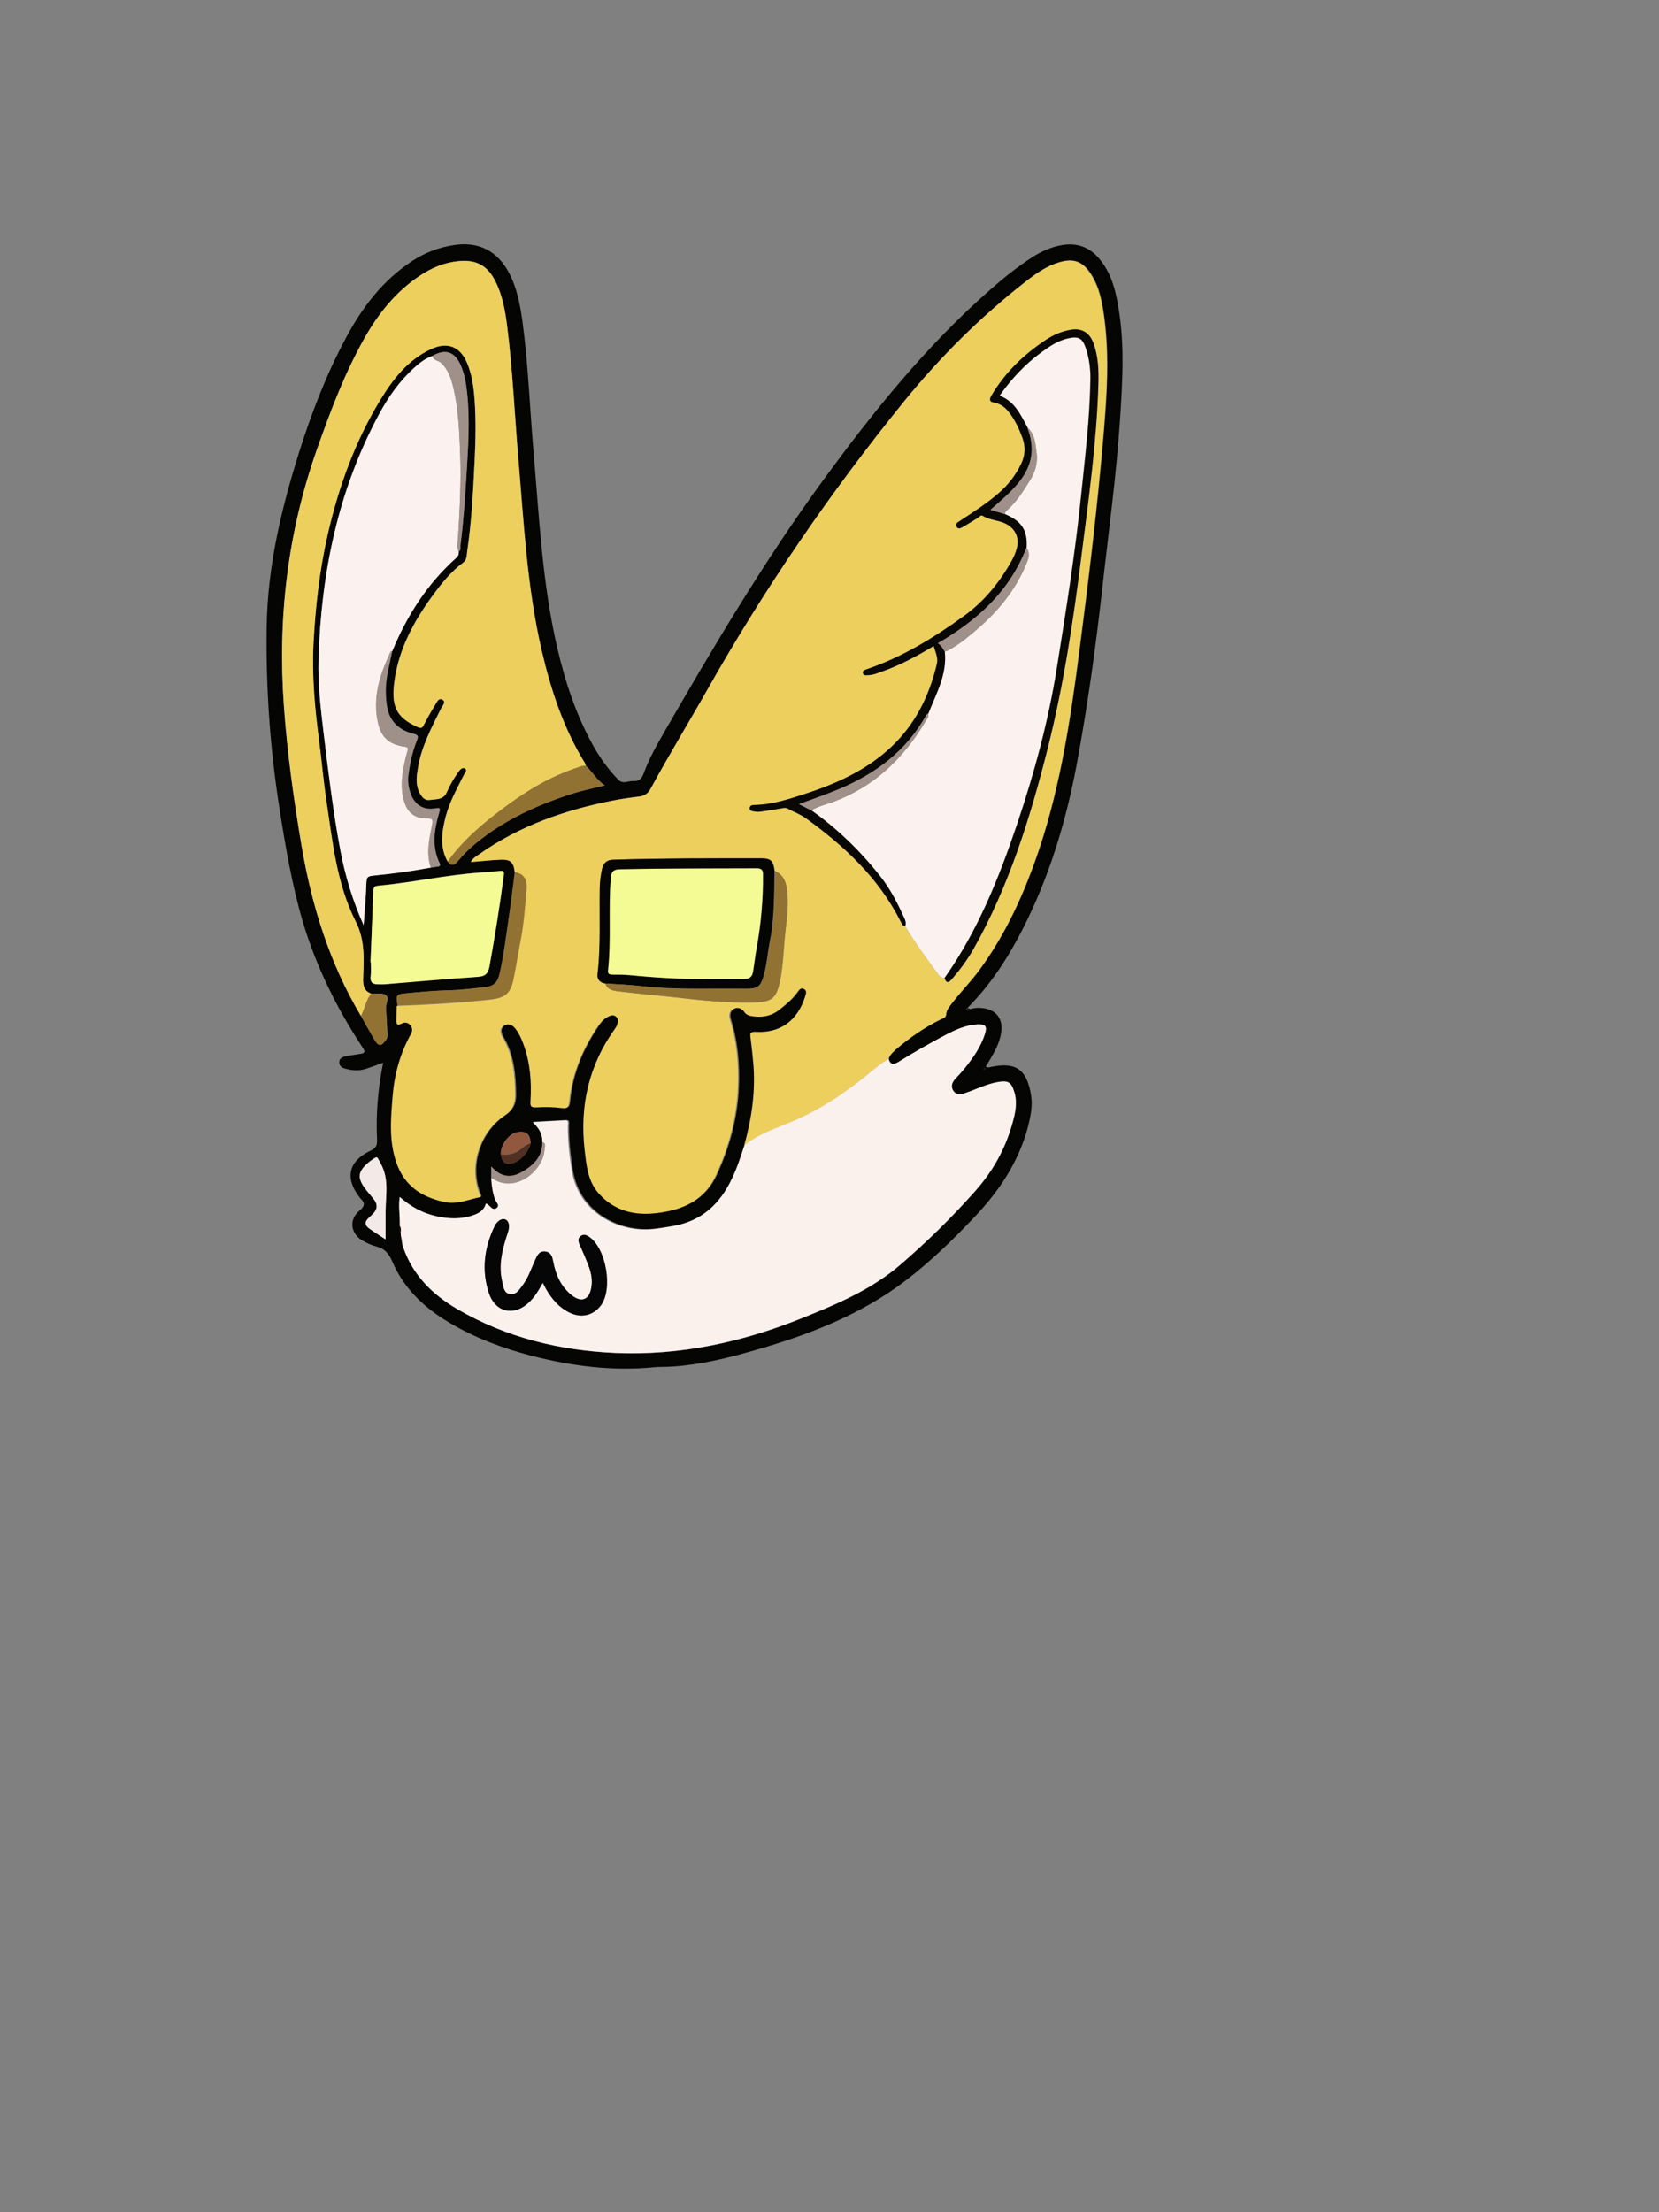 <?xml version="1.0" encoding="utf-8"?>
<!-- Generator: Adobe Illustrator 25.0.0, SVG Export Plug-In . SVG Version: 6.00 Build 0)  -->
<svg version="1.1" id="图层_1" xmlns="http://www.w3.org/2000/svg" xmlns:xlink="http://www.w3.org/1999/xlink" x="0px" y="0px"
	 viewBox="0 0 1200 1600" style="enable-background:new 0 0 1200 1600;" xml:space="preserve">
<rect x="0" y="0" width="1200" height="1600" fill="#808080" stroke="none"/>
<style type="text/css">
	.st0{fill:#060604;}
	.st1{fill:#EDCF5D;}
	.st2{fill:#FBF1EE;}
	.st3{fill:#ECCF5D;}
	.st4{fill:#F4FB95;}
	.st5{fill:#A0918B;}
	.st6{fill:#FBFBFB;}
	.st7{fill:#927233;}
	.st8{fill:#935A40;}
	.st9{fill:#623C2A;}
	.st10{fill:#FEFEFE;}
	.st11{fill:#040302;}
	.st12{fill:#090805;}
	.st13{fill:#9C5B46;}
	.st14{fill:#070705;}
	.st15{fill:#ECCE5D;}
	.st16{fill:#F2F2F2;}
	.st17{fill:#93583F;}
	.st18{fill:#A1918B;}
	.st19{fill:#513123;}
	.st20{fill:#FAFAFA;}
	.st21{fill:#030202;}
	.st22{fill:#060605;}
	.st23{fill:#A0908A;}
	.st24{fill:#937234;}
	.st25{fill:#E6C95B;}
	.st26{fill:#864E37;}
	.st27{fill:#513124;}
	.st28{fill:#B0603E;}
	.st29{fill:#FAF0ED;}
	.st30{fill:#F9F9F9;}
	.st31{fill:#917133;}
	.st32{fill:#9E8F89;}
	.st33{fill:#E7CA5B;}
	.st34{fill:#92583F;}
	.st35{fill:#050503;}
	.st36{fill:#FCFBFB;}
	.st37{fill:#080704;}
	.st38{fill:#070605;}
	.st39{fill:#FAF1ED;}
	.st40{fill:#F4FA95;}
	.st41{fill:#F8F8F7;}
	.st42{fill:#90573E;}
	.st43{fill:#030302;}
	.st44{fill:#080805;}
	.st45{fill:#FBF1ED;}
	.st46{fill:#FBFBFA;}
	.st47{fill:#927234;}
	.st48{fill:#F69376;}
	.st49{fill:#7B2D2D;}
	.st50{fill:#FCFCFC;}
	.st51{fill:#EF5A2D;}
	.st52{fill:#F0CC2D;}
	.st53{fill:#9F8F8A;}
	.st54{fill:#FAFAF9;}
	.st55{fill:#F2A78E;}
	.st56{fill:#040403;}
	.st57{fill:#070604;}
	.st58{fill:#A0908B;}
	.st59{fill:#F7F7F7;}
	.st60{fill:#E8CB5B;}
	.st61{fill:#8F563E;}
	.st62{fill:#513224;}
	.st63{fill:#080705;}
	.st64{fill:#FCFCFB;}
	.st65{fill:#F9F8F8;}
	.st66{fill:#FAF0EC;}
	.st67{fill:#9F908A;}
	.st68{fill:#91573E;}
	.st69{fill:#070704;}
	.st70{fill:#F5FC96;}
	.st71{fill:#9C9C53;}
	.st72{fill:#9A9A52;}
	.st73{fill:#F2F994;}
	.st74{fill:#A17628;}
	.st75{fill:#90573F;}
	.st76{fill:#090806;}
	.st77{fill:#523123;}
	.st78{fill:#7C4031;}
	.st79{fill:#ED866D;}
	.st80{fill:#F3E9E6;}
	.st81{fill:#4F3023;}
	.st82{fill:#060606;}
	.st83{fill:#89533B;}
	.st84{fill:#050403;}
	.st85{fill:#090909;}
	.st86{fill:#EDCF5E;}
	.st87{fill:#050504;}
	.st88{fill:#060504;}
	.st89{fill:#955A41;}
	.st90{fill:#080703;}
	.st91{fill:#090807;}
	.st92{fill:#070603;}
	.st93{fill:#0A0905;}
	.st94{fill:#937335;}
	.st95{fill:#955A40;}
	.st96{fill:#955940;}
	.st97{fill:#EDD05E;}
	.st98{fill:#8F7032;}
	.st99{fill:#945940;}
	.st100{fill:#EED05E;}
	.st101{fill:#503123;}
	.st102{fill:#EEEEEE;}
	.st103{fill:#0D0C0A;}
	.st104{fill:#E3C659;}
	.st105{fill:#967535;}
	.st106{fill:#9D7D38;}
	.st107{fill:#745A29;}
	.st108{fill:#847334;}
	.st109{fill:#907134;}
	.st110{fill:#E5C85B;}
	.st111{fill:#503124;}
	.st112{fill:#927133;}
	.st113{fill:#E0DDD4;}
	.st114{fill:#987836;}
	.st115{fill:#977636;}
	.st116{fill:#CCC4A4;}
	.st117{fill:#523224;}
	.st118{fill:#0B0908;}
	.st119{fill:#8F7135;}
	.st120{fill:#050404;}
	.st121{fill:#EDD05D;}
	.st122{fill:#F3FA94;}
	.st123{fill:#9A9A51;}
	.st124{fill:#999951;}
	.st125{fill:#937334;}
	.st126{fill:#FAF0EE;}
	.st127{fill:#F3FA95;}
	.st128{fill:#989851;}
	.st129{fill:#A2792A;}
	.st130{fill:#F1F893;}
	.st131{fill:#A17729;}
	.st132{fill:#050502;}
	.st133{fill:#947335;}
	.st134{fill:#917233;}
	.st135{fill:#9B9B52;}
	.st136{fill:#F9EFEC;}
	.st137{fill:#9A782F;}
	.st138{fill:#979752;}
	.st139{fill:#F2F893;}
	.st140{fill:#8C8E4F;}
	.st141{fill:#B5B96E;}
	.st142{fill:#0F0F09;}
	.st143{fill:#9C9C52;}
	.st144{fill:#F5FB95;}
	.st145{fill:#F3F994;}
	.st146{fill:#A17728;}
	.st147{fill:#917134;}
	.st148{fill:#090706;}
	.st149{fill:#8E6F32;}
	.st150{fill:#93593F;}
	.st151{fill:#907033;}
	.st152{fill:#060505;}
	.st153{fill:#C8C3AF;}
	.st154{fill:#533324;}
	.st155{fill:#533426;}
	.st156{fill:#0E0C0A;}
	.st157{fill:#907133;}
	.st158{fill:#583627;}
	.st159{fill:#0A0907;}
	.st160{fill:#573526;}
	.st161{fill:#0C0B09;}
	.st162{fill:#503023;}
	.st163{fill:#543325;}
	.st164{fill:#B7B3A1;}
</style>
<g>
	<path class="st35" d="M473,988.9c-29.9,2.9-59.1-0.8-88-8.2c-20.9-5.4-40.9-12.8-59.5-23.8c-18.2-10.7-33.3-24.7-41.7-44.4
		c-2.6-6-5.6-9.5-11.7-11c-3.5-0.9-6.9-2.5-10-4.3c-8.6-5.1-9.8-15.2-2.1-21.6c3.9-3.2,4.3-5.5,0.7-8.8c-0.2-0.2-0.4-0.5-0.6-0.8
		c-10.8-14-8.2-26.2,8-33.8c4.4-2.1,4.8-4.3,4.6-8.6c-0.8-17.5,0.6-34.9,3.9-52.2c0.2-0.8,0.3-1.6,0.5-2.8
		c-4.3,1.6-8.3,3.1-12.3,4.4c-4.9,1.6-9.8,1.3-14.8,0c-2.4-0.6-4.5-1.7-4.6-4.5c-0.1-3.2,2.5-4.1,5-4.6c3.4-0.7,6.9-1.1,10.3-1.7
		c3.1-0.5,3.7-1.4,1.7-4.4c-18.8-28.5-33.8-58.8-43.5-91.6c-7.8-26.6-12.4-53.8-16.7-81.1c-6.9-43.9-10-88-9.3-132.4
		c0.7-43.1,10.5-84.4,23.3-125.1c9-28.6,19.7-56.5,33.9-83c11.8-22.2,26.7-41.8,48-55.8c9.3-6.1,19.5-10,30.5-11.6
		c17.4-2.6,31,4.1,39.4,19.8c5.9,11,8.2,23.2,9.9,35.4c4.2,31.2,5.3,62.7,8,94.1c4.1,47.4,6.3,95.1,17.1,141.7
		c5.7,24.7,13.6,48.7,26,71c5,9,11,17.3,18.2,24.7c3.4,3.5,7.2,0.8,10.8,1c4.5,0.3,6.3-1.9,7.7-5.8c3.7-10.2,9-19.6,14.4-29
		c36.2-62.7,73-125,115.9-183.6c36.1-49.3,74.3-96.7,120.4-137.1c9.5-8.4,19.4-16.3,30-23.2c6.6-4.3,13.7-7.5,21.5-8.9
		c10.9-1.9,20,1.2,27.2,9.8c9.7,11.5,12.5,25.6,14.6,39.8c3.7,25.2,2.1,50.6,0.5,75.8c-2.7,41.7-8.5,83.1-13.1,124.7
		c-4.7,41.9-10.5,83.5-18.2,125c-7.8,41.8-20,82.1-39.4,120c-10.6,20.7-23.2,40-39.7,56.6c-0.7,0.3-1.1,0.9-0.5,1.4
		c0.9,0.8,1.8,0.4,2.4-0.5c2.9-1,5.9-1.2,8.9-0.8c9.9,1,15.1,7.8,13.6,17.6c-1.1,7.4-4.6,13.8-8.4,20.1c-0.9,1.5-1.8,3.1-2.8,4.6
		c1.7,1.2,3.1,0.3,4.5,0.1c16-3.1,25.3,0.6,28.4,21.3c1.1,7.7-0.6,15.2-2.5,22.7c-6.6,24.6-20.2,45.1-37.3,63.4
		c-16.1,17.1-32.9,33.5-51.6,47.7c-32.6,24.7-70.1,39-109,50.1c-19,5.5-38.3,10.2-58.1,11.6c-4.1,0.3-8.3,0.3-12.5,0.4
		C474.3,987.9,473.7,988,473,988.9z M383.8,826.8c-0.2-6.6-3.1-9-9.4-8c-6.3,1-12.3,9-12.1,16c0.6,4.1,2,7.6,7.2,6.8
		C375.5,840.7,382.5,833.4,383.8,826.8z M312.9,257.3c-5,1.7-9.1,4.8-12.9,8.2c-10.8,9.7-19,21.3-25.8,33.9
		c-29.8,55.3-41.9,115.1-43.8,177.3c-0.5,17.6,1.5,35.1,3.6,52.6c3.4,28.6,6.9,57.2,12.2,85.6c3.4,18.4,8.8,36.1,16.8,54.1
		c0.7-9.9,1.5-19,1.9-28c0.3-7.2,0-7.4,7.4-8.1c13.2-1.3,26.4-3.1,39.5-5.6c1.6-0.2,3.3-0.5,4.9-0.6c1.6-0.2,2.1-0.9,1.4-2.3
		c-6-12.3-3.9-24.6-0.3-36.9c0.8-2.6,0.7-3.5-2.6-2.9c-8.7,1.6-15.3-2.5-18.2-10.9c-1.5-4.3-2.1-8.7-1.5-13.3
		c1.1-8.6,2.9-17,6.2-25.1c1.2-3,0.6-3.8-2.5-4.6c-9.7-2.4-16.7-8-18.9-18.3c-0.9-4.4-1.2-8.9-1.2-13.4c0.1-9.7,2.9-18.9,4.7-28.3
		c10.6-25.6,25.2-48.5,46-67.1c1.5-1.4,2.2-2.8,2-4.7c1.8-1.1,1.1-3,1.3-4.5c2.1-16.7,3.3-33.4,4.3-50.1c1.2-20.1,2.7-40.2,0.5-60.3
		c-0.7-6.9-2-13.8-4.8-20.3C328.7,254.3,322.2,252.2,312.9,257.3z M323.9,623.1c2.6,3.9,5,2.4,7.3-0.3c4-4.7,8.3-9,13.1-13
		c20-16.3,42.9-27,67.2-35c8.2-2.7,16.7-4.6,26-6.7c-6.1-4.2-9.1-10-13.7-14.2c-0.3-0.8-0.4-1.6-0.8-2.3c-15.4-25-24.4-52.4-31-80.7
		c-10.7-45.7-13-92.5-17-139.1c-2.7-32-4.1-64.1-8.1-96c-1.4-11.1-3.4-22.1-8.4-32.2c-5.8-11.7-13.9-16-26.7-14.8
		c-10.5,1-19.9,5-28.6,10.9c-16.8,11.3-29.2,26.7-39.1,44.1c-14.6,25.9-25,53.5-34.9,81.5c-21.1,60-28.4,121.6-23.8,184.8
		c2.4,34.1,7.1,67.8,12.8,101.5c7.4,43.5,20.3,85.1,43,123.2c3.2,5.8,6.4,11.6,9.8,17.3c2.9,4.9,4.8,4.7,8.2,0.1
		c1.2-1.7,1.1-3.4,1-5.2c-0.3-5.8-0.5-11.6-1-17.4c-0.3-3.4,2.7-7.9-0.1-9.9c-2.5-1.8-7-0.9-10.6-1.1c-4.8-1.9-6-5.2-5.9-10.5
		c0.4-14,1.7-27.9-5.3-41.6c-13.8-27.2-16.7-57.3-21.2-87c-2.2-14.4-3.4-29-5.3-43.4c-3.1-23.6-5.3-47.1-4.1-71
		c1.4-26.8,4.4-53.2,10.4-79.3c7.9-34.3,19.8-67.1,38.2-97.2c9.1-14.9,19.8-28.5,36.2-36.2c11.9-5.6,21.2-2.2,26.3,10
		c3.5,8.3,4.8,17.2,5.4,26.2c1.1,14.6,0.8,29.2,0.1,43.9c-1.1,22.1-2.1,44.2-5.4,66.1c-0.4,2.9-0.1,6.2-2.9,8.2
		c-8.8,6.5-15.6,15-22,23.7c-13.6,18.6-24.4,38.4-27.7,61.6c-2.7,18.7,1.3,26.7,16.7,33.6c2.5,1.1,3.3,0.6,4.5-1.6
		c2.5-4.9,5.2-9.7,8.1-14.3c1.2-1.9,2.6-5.6,5.4-3.9c2.9,1.8-0.1,4.5-1.1,6.5c-6.7,13.6-13.8,26.9-16.5,42.1c-1,5.9-2,11.8,0.5,17.6
		c1.5,3.5,3.9,7,8,6.3c4.4-0.7,9.8,0.2,12.2-5.6c2.3-5.3,5.2-10.4,8.7-15.1c1.1-1.5,2.9-3.1,4.5-2c1.9,1.2,0,3-0.7,4.4
		c-4.9,10-10.4,19.7-13.3,30.5C319.7,601.7,318.1,612.6,323.9,623.1z M392.3,825.9c0.2,11-6.8,17.3-15.3,22.1
		c-7.5,4.2-14.9,3.5-21.6-4.2c0,3.6,0,6,0,8.5c0.3,5.2,0.9,10.2,2.7,15.1c0.8,2.1,3.9,4.6,1.1,6.5c-2.8,1.9-4.6-1.5-6.6-3
		c-0.2-0.2-0.6-0.2-1.1-0.3c-1.2,4.9-5,7-9.4,8.5c-8.8,2.9-17.6,2.6-26.5,0.6c-9.8-2.2-18.4-6.9-26.4-13.9c-1.1,7.4,0.4,14.1,0,20.9
		c0,1.5-0.6,3.2,0.7,4.5c0.1,1,0.1,2,0.2,3c0.1,1.3-0.4,2.8,0.7,3.9c0.1,0.7,0.2,1.3,0.3,2c0.2,0.7,0.4,1.3,0.6,2
		c7,20.3,21.3,34.4,39.2,44.8c35.4,20.6,74.2,30,114.8,31.7c46.1,1.9,90.4-7.6,133-24.6c25.7-10.3,51.3-20.8,72.6-39.2
		c19.3-16.6,37.5-34.4,54.4-53.6c12.6-14.2,21.6-30.3,26.6-48.5c2.1-7.4,3.8-14.9,1.5-22.6c-2.2-7.4-4.4-8.8-12-7.4
		c-8.1,1.4-15.4,5.1-23.1,7.8c-3.3,1.1-6.7,2-9-1.4c-2.3-3.5-0.8-6.6,1.9-9.4c2.1-2.1,4.1-4.4,6-6.7c6.2-7.7,11.9-15.6,14.9-25.2
		c1.7-5.5,0.4-7-5.3-6.8c-8.7,0.4-16.4,4.1-23.9,8c-11.3,6-22.4,12.3-33.3,19.1c-3.1,1.9-6,2.6-7.1-2.2c1-3.2,3.4-5.3,5.8-7.4
		c9.9-8.4,20.6-15.8,32.4-21.5c1.4-0.7,3.2-1,3.4-3.2c0.2-3.4,2.4-5.8,4.3-8.3c6.4-8.3,13.8-15.8,20-24.3
		c19.6-26.8,32.9-56.7,43.3-87.9c15.4-46.3,22.5-94.5,28.8-142.7c6.8-52.5,13.2-105.1,17.6-157.8c2.3-27.4,4.1-54.9,0.5-82.3
		c-1.5-11.4-3.4-22.8-10-32.7c-5.9-9-12.4-11.2-22.8-8.1c-9,2.7-16.5,7.9-23.7,13.6c-32.7,25.5-62.1,54.6-88.2,86.8
		c-53.2,65.5-100.8,135-142.3,208.5c-13.4,23.8-27.8,47-40.7,71c-1.8,3.4-4.1,5.9-8.3,6.4c-6.6,0.8-13.2,1.7-19.7,3
		c-34.6,6.8-67.4,18.2-96.5,38.8c-2.1,1.5-4.5,2.7-6,5.6c7.5-0.6,14.4-1.4,21.4-1.7c7.4-0.3,9.5,1.7,10.4,9
		c-1.4,10.7-2.7,21.4-4.3,32.1c-2.1,14.1-3.7,28.4-7,42.3c-1.3,5.4-4.4,8.2-10,8.8c-8.6,0.9-17.1,2.1-25.8,2.3
		c-10.5,0.2-20.9,1.2-31.3,2.2c-7.8,0.7-7.8,1-6.5,8.8c-0.1,3.3-0.1,6.7-0.2,10c-0.1,2.8,0.2,4.7,3.8,2.8c2.2-1.1,4.6-0.7,6.4,1.3
		c1.5,1.9,1.5,4.1,0.4,6.1c-7.9,14-12,29-13.3,45c-1.3,16.1-2.9,32,2.6,47.9c5.8,16.9,18,24.9,34.5,28.7c9.4,2.1,17.6-1.8,26.3-3.5
		c0-0.3,0.1-0.7,0-1c-8.9-20.4-1.1-45.5,17.4-57.9c5.9-3.9,7.8-8.6,7.8-14.9c-0.2-14.6-1.4-28.9-9.2-41.9c-1.7-2.9-2.2-6.4,1.2-8.4
		c3.2-1.8,6.1-0.4,8.3,2.4c2.6,3.3,4.3,7.1,5.7,11.1c4.8,13.4,6,27.3,5.1,41.3c-0.3,4,0.7,4.6,4.4,4.4c6-0.3,12-0.3,18,0.5
		c4.4,0.6,5.2-0.7,5.6-4.7c1.9-20.2,9.6-38.3,21-54.9c1.9-2.8,4.2-5.2,7.3-6.6c1.9-0.9,3.9-1.5,5.6,0.1c2,1.7,1.5,3.9,0.7,6
		c-0.4,0.9-0.9,1.8-1.4,2.6c-18.9,26.4-25.7,55.9-22,88c1.3,11.1,2.3,22.4,10.2,31.3c11.2,12.4,25.3,16.1,41.6,14.2
		c19-2.2,34.7-9.1,43.2-27.6c9.2-20,14.9-41,15.8-63c0.7-16.5-0.6-32.9-5.6-48.9c-0.9-3-1-6.2,2.1-8c3.3-1.9,6.2-0.8,8.3,2.2
		c1.3,1.8,3.1,2.5,5.1,2.8c7.2,1.2,13.9,0.2,19.8-4.5c4.8-3.8,9.6-7.7,13.2-12.9c1.2-1.7,2.6-3.4,4.9-2.2c2.3,1.2,1.5,3.4,0.9,5.3
		c-5.5,17.8-18.4,27-36.7,25.9c-3-0.2-3.2,0.7-2.9,3.3c0.8,6.1,1.5,12.2,2,18.4c1.8,20.5-1.1,40.5-6.5,60.2
		c-2.7,7.8-5,15.8-8.5,23.4c-8.7,18.9-22.4,31.5-43.4,35.1c-4.4,0.7-8.9,1.5-13.3,2c-24.6,3-54.5-11.1-59.5-42.4
		c-1.7-10.7-2.9-21.4-2.8-32.3c0-1.6,0.9-4-2.2-3.9c-7.4,0.4-14.8,0.8-23.2,1.3C390,816,392.6,820.3,392.3,825.9z M268,695.8
		c0.1,0,0.2,0,0.3,0c0,3.3,0.4,6.7-0.1,10c-0.6,4.6,1.5,6,5.5,5.9c1.5,0,3,0.1,4.5,0c22.6-1.8,45.1-4,67.7-5.4
		c5.9-0.4,7.4-2.9,8.3-8c4-21.8,7.5-43.6,10.3-65.6c0.4-3-0.8-3-2.9-2.9c-4.8,0.4-9.6,0.9-14.4,1.2c-24.8,1.8-49,7.2-73.7,9.5
		c-2.6,0.2-3.3,1.3-3.4,3.7C269.4,661.6,268.7,678.7,268,695.8z M278.9,896.4c0-7.4,0-13.9,0-20.4c0.1-11.6,2.7-23.4-3.6-34.6
		c-2.9-5.1-1.9-5.7-6.8-2.2c-1.1,0.8-2.1,1.6-3.1,2.5c-6.3,5.7-6.8,10-1.9,17c2.1,3,4.6,5.7,6.9,8.6c3,3.7,2.7,7.3-0.7,10.6
		c-1.1,1-2.1,2.2-3.2,3.1c-3,2.7-2.5,5.3,0.5,7.4C270.6,891.1,274.4,893.5,278.9,896.4z M711.4,773.3c0.3,0.1,0.6,0.4,0.8,0.3
		c0.2-0.1,0.3-0.5,0.4-0.8c-0.3-0.1-0.6-0.4-0.8-0.3C711.6,772.6,711.5,773,711.4,773.3z"/>
	<path class="st22" d="M702,730c-0.7,0.9-1.5,1.3-2.4,0.5c-0.6-0.6-0.2-1.1,0.5-1.4C700.7,729.4,701.3,729.7,702,730z"/>
	<path class="st22" d="M473,988.9c0.6-1,1.3-1,2,0C474.3,988.9,473.7,988.9,473,988.9z"/>
	<path class="st1" d="M372.3,630.8c-0.9-7.3-3-9.3-10.4-9c-6.9,0.3-13.8,1.1-21.4,1.7c1.6-2.9,3.9-4.2,6-5.6
		c29.1-20.5,61.9-32,96.5-38.8c6.5-1.3,13.1-2.2,19.7-3c4.2-0.5,6.5-3,8.3-6.4c13-24,27.3-47.3,40.7-71
		c41.5-73.5,89.2-143,142.3-208.5c26.1-32.1,55.4-61.2,88.2-86.8c7.2-5.6,14.8-10.9,23.7-13.6c10.3-3.1,16.8-0.9,22.8,8.1
		c6.5,9.9,8.5,21.3,10,32.7c3.5,27.4,1.8,55-0.5,82.3c-4.4,52.8-10.8,105.3-17.6,157.8c-6.2,48.2-13.4,96.3-28.8,142.7
		c-10.4,31.2-23.7,61.1-43.3,87.9c-6.2,8.5-13.6,15.9-20,24.3c-1.9,2.5-4.1,4.9-4.3,8.3c-0.1,2.2-1.9,2.5-3.4,3.2
		c-11.8,5.7-22.4,13.1-32.4,21.5c-2.4,2.1-4.8,4.2-5.8,7.4c-5.8,3.3-10.8,7.7-16,11.9c-17.9,14.6-37.1,26.9-58.7,35.4
		c-10.3,4.1-20.8,8-29.6,15.1c5.5-19.7,8.4-39.7,6.5-60.2c-0.6-6.1-1.2-12.3-2-18.4c-0.3-2.5-0.1-3.4,2.9-3.3
		c18.3,1.1,31.2-8.1,36.7-25.9c0.6-1.9,1.4-4.1-0.9-5.3c-2.3-1.2-3.7,0.5-4.9,2.2c-3.6,5.1-8.3,9-13.2,12.9
		c-5.9,4.7-12.6,5.7-19.8,4.5c-2-0.3-3.8-1-5.1-2.8c-2.1-3-5-4-8.3-2.2c-3.2,1.8-3.1,5-2.1,8c5,15.9,6.3,32.4,5.6,48.9
		c-0.9,22-6.6,43-15.8,63c-8.5,18.5-24.1,25.4-43.2,27.6c-16.3,1.9-30.5-1.8-41.6-14.2c-7.9-8.8-8.9-20.2-10.2-31.3
		c-3.7-32.1,3-61.6,22-88c0.6-0.8,1.1-1.7,1.4-2.6c0.8-2.1,1.3-4.3-0.7-6c-1.8-1.5-3.7-1-5.6-0.1c-3.1,1.5-5.4,3.9-7.3,6.6
		c-11.3,16.6-19,34.7-21,54.9c-0.4,4-1.2,5.3-5.6,4.7c-5.9-0.8-12-0.8-18-0.5c-3.7,0.2-4.7-0.4-4.4-4.4c0.9-14.1-0.2-28-5.1-41.3
		c-1.4-3.9-3.1-7.7-5.7-11.1c-2.2-2.8-5.1-4.2-8.3-2.4c-3.4,2-3,5.5-1.2,8.4c7.8,13,9,27.3,9.2,41.9c0.1,6.3-1.9,11-7.8,14.9
		c-18.5,12.4-26.3,37.5-17.4,57.9c0.1,0.3,0,0.6,0,1c-8.7,1.7-16.9,5.7-26.3,3.5c-16.5-3.7-28.7-11.7-34.5-28.7
		c-5.4-15.9-3.9-31.8-2.6-47.9c1.3-16,5.5-31,13.3-45c1.1-2,1.1-4.2-0.4-6.1c-1.7-2.1-4.2-2.5-6.4-1.3c-3.6,1.9-3.9,0-3.8-2.8
		c0.1-3.3,0.1-6.7,0.2-10c21.7-0.7,43.5-2,65.1-4.2c13.6-1.3,16.9-3.9,19.4-17.4c1.6-8.8,3.1-17.6,4.8-26.4
		c2.3-11.9,3.1-24,4.1-36.1C381.5,635.7,378.6,631.9,372.3,630.8z M560.4,629.8c-1-7.3-2.7-9-9.8-9c-35.6-0.1-71.2-0.1-106.8,1
		c-4.5,0.1-7.1,2.2-8.1,6.5c-1,4.6-1.7,9.2-1.7,13.8c-0.4,20.8,0.8,41.6-1.6,62.3c-0.5,3.9,1.7,6.3,5.6,6.9c1.5,4.4,5.3,5.2,9.1,5.7
		c13.5,1.7,27.1,2.8,40.6,4.3c19,2.2,38,4.2,57.2,3.8c13.1-0.3,16.6-2.6,19.3-15.3c2.5-11.7,2.6-23.8,3.9-35.6
		c0.9-7.9,2-15.9,1.7-23.8C569.4,642.6,569.3,634,560.4,629.8z M654.6,669.8c7.2,12.2,15.7,23.5,23.9,34.9c1.1,1.5,2.6,2.5,4.6,2.6
		c1.4,4.8,3.7,2.6,5.5,0.5c5.8-6.7,11-13.7,15.4-21.5c25.7-45.4,41-94.8,53.6-144.9c11.5-45.9,18.6-92.8,24.5-139.8
		c5.2-41.2,11-82.4,12.2-124c0.3-10-0.1-20-3.6-29.5c-2.9-8-8.7-11.1-16.9-9.5c-6.3,1.2-12.1,3.6-17.4,7.2
		c-16,10.6-29.5,23.6-39.4,40.3c-2,3.4-1,4.5,2.1,5.1c4.9,0.9,8.4,3.8,11.2,7.7c4,5.4,6.8,11.4,9.1,17.7c2.4,6.4,2.1,12.7-0.9,18.9
		c-4,8.2-9.4,15.3-16.3,21.2c-8.8,7.6-18.7,13.9-28.4,20.3c-1.4,0.9-3.1,1.9-2,3.9c1.1,2.1,2.9,1.2,4.3,0.3
		c3.7-2.2,7.3-4.5,11.1-6.7c1.1-0.6,2.2-2.2,3.4-1.5c5.1,3.1,11.2,3,16.4,5.6c7.3,3.5,10.6,10.3,8.3,18.2c-0.8,3-2.1,6-3.6,8.7
		c-8.7,15.6-19.8,29.3-34.3,39.8c-21.8,15.9-44.8,29.9-70.5,38.7c-1.5,0.5-3.2,0.8-2.9,2.7c0.3,2.1,2.2,1.6,3.6,1.6
		c3.6,0,6.8-1.5,10.1-2.6c13.2-4.6,25.4-11.3,37.5-18.5c2.9,9.1,3.2,9.6,1.8,15.2c-5.6,21.8-15.3,41.4-31.8,57.2
		c-17.9,17.1-39.7,27-62.8,34.5c-12,3.9-24,7.9-36.8,8.1c-1.5,0-3.3,0.4-3.5,2.1c-0.2,2.3,2,2.3,3.5,2.6c1.4,0.3,3,0.3,4.5,0.1
		c5.1-0.7,10.2-1.5,15.2-2.4c1.5-0.3,2.8-0.6,4.3,0.2c4.4,2.4,9.2,4.1,13.2,7c27.9,20.2,52.7,43.3,68.5,74.6
		C652.1,667.8,652.5,669.6,654.6,669.8z"/>
	<path class="st39" d="M538.5,828.2c8.8-7.1,19.3-11,29.6-15.1c21.6-8.5,40.8-20.8,58.7-35.4c5.1-4.2,10.2-8.6,16-11.9
		c1.1,4.8,4,4.1,7.1,2.2c10.9-6.8,22-13.1,33.3-19.1c7.5-4,15.2-7.6,23.9-8c5.7-0.3,7,1.3,5.3,6.8c-3,9.5-8.7,17.5-14.9,25.2
		c-1.9,2.3-3.9,4.6-6,6.7c-2.7,2.8-4.2,5.9-1.9,9.4c2.3,3.4,5.7,2.6,9,1.4c7.7-2.6,15-6.4,23.1-7.8c7.6-1.3,9.8,0.1,12,7.4
		c2.3,7.7,0.6,15.2-1.5,22.6c-5.1,18.2-14,34.3-26.6,48.5c-16.9,19.1-35.1,36.9-54.4,53.6c-21.3,18.3-46.9,28.9-72.6,39.2
		c-42.7,17-87,26.5-133,24.6c-40.5-1.7-79.4-11.1-114.8-31.7c-18-10.5-32.3-24.6-39.2-44.8c-0.2-0.7-0.4-1.3-0.6-2
		c-0.1-0.7-0.2-1.3-0.3-2c-0.2-1.3-0.5-2.6-0.7-3.9c-0.1-1-0.1-2-0.2-3c0.2-1.6,0.1-3.1-0.7-4.5c0.4-6.7-1.1-13.4,0-20.9
		c7.9,7,16.5,11.7,26.4,13.9c8.9,2,17.7,2.4,26.5-0.6c4.4-1.5,8.2-3.6,9.4-8.5c0.5,0.1,0.9,0.2,1.1,0.3c2,1.5,3.9,4.9,6.6,3
		c2.8-1.9-0.3-4.4-1.1-6.5c-1.7-4.9-2.4-10-2.7-15.1c0.3,0.1,0.7,0,1,0.2c16.8,11.1,36.8-6.1,37.5-21c0.1-1.9,1.4-4.4-1.6-5.5
		c0.4-5.6-2.3-9.8-6.9-14.3c8.4-0.5,15.8-0.9,23.2-1.3c3.2-0.2,2.2,2.3,2.2,3.9c-0.1,10.8,1.1,21.5,2.8,32.3
		c5.1,31.3,35,45.4,59.5,42.4c4.5-0.5,8.9-1.3,13.3-2c21.1-3.5,34.7-16.2,43.4-35.1C533.5,844,535.8,836,538.5,828.2z M392.6,927.8
		c0.9,1.7,1.6,3.2,2.5,4.6c4.3,7.3,9.7,13.6,17.5,17.2c8.4,3.9,16.9,1.6,22.2-5.6c8.7-12,3.8-40.9-8.5-49.4c-2-1.4-4.2-2.3-6.4-0.4
		c-2.2,1.9-1.4,4.1-0.4,6.3c2.2,4.8,4.2,9.7,6.2,14.7c2,5.2,3.1,10.6,2.1,16.1c-1.5,8.8-7.2,11-14.2,5.5
		c-7.7-6.1-11.5-14.5-13.3-23.9c-0.7-3.6-1.5-7.1-5.7-7.7c-4.7-0.6-6.1,3.1-7.6,6.5c-2.7,6.1-4.8,12.4-8.8,17.8
		c-2.4,3.2-4.8,7.3-9.3,6.5c-4.7-0.9-4.8-5.8-5.7-9.6c-2.5-11-0.1-21.5,3.2-31.9c0.9-2.7,2-5.3,1.8-8.2c-0.3-4.1-3.6-5.9-7-3.5
		c-1.3,0.9-2.5,2.3-3.2,3.7c-7.7,15.7-9.9,32.1-4.2,48.9c4.6,13.7,17.8,16.7,28.5,6.9C386.7,938.3,389.6,933.3,392.6,927.8z"/>
	<path class="st3" d="M261.1,734.9c-22.7-38.1-35.6-79.7-43-123.2c-5.7-33.7-10.4-67.4-12.8-101.5c-4.5-63.2,2.7-124.8,23.8-184.8
		c9.9-28,20.2-55.7,34.9-81.5c9.9-17.4,22.3-32.7,39.1-44.1c8.7-5.9,18.1-9.9,28.6-10.9c12.8-1.2,20.9,3.1,26.7,14.8
		c5.1,10.1,7,21.2,8.4,32.2c4,31.9,5.4,64,8.1,96c4,46.6,6.3,93.4,17,139.1c6.6,28.3,15.7,55.7,31,80.7c0.4,0.7,0.6,1.5,0.8,2.3
		c-2.3-0.5-4.2,0.6-6.3,1.3c-19.7,6.4-37.1,17-53.5,29.4c-14.9,11.2-29.2,23.1-40.1,38.5c-5.9-10.6-4.3-21.4-1.4-32.4
		c2.8-10.9,8.3-20.6,13.3-30.5c0.7-1.3,2.6-3.1,0.7-4.4c-1.7-1.1-3.4,0.5-4.5,2c-3.4,4.7-6.4,9.8-8.7,15.1
		c-2.5,5.8-7.9,4.9-12.2,5.6c-4.1,0.7-6.4-2.8-8-6.3c-2.5-5.8-1.5-11.7-0.5-17.6c2.6-15.2,9.8-28.5,16.5-42.1c1-2,4-4.7,1.1-6.5
		c-2.8-1.7-4.2,1.9-5.4,3.9c-2.9,4.6-5.6,9.5-8.1,14.3c-1.1,2.2-1.9,2.7-4.5,1.6c-15.4-6.9-19.3-14.9-16.7-33.6
		c3.3-23.3,14.1-43.1,27.7-61.6c6.4-8.7,13.1-17.2,22-23.7c2.7-2,2.5-5.3,2.9-8.2c3.2-21.9,4.3-44,5.4-66.1
		c0.7-14.7,1-29.3-0.1-43.9c-0.7-9-1.9-17.9-5.4-26.2c-5.1-12.1-14.4-15.6-26.3-10c-16.4,7.7-27.1,21.3-36.2,36.2
		c-18.4,30.1-30.3,63-38.2,97.2c-6,26.1-9,52.5-10.4,79.3c-1.2,23.9,1,47.4,4.1,71c1.9,14.5,3.1,29,5.3,43.4
		c4.4,29.6,7.4,59.8,21.2,87c6.9,13.7,5.7,27.5,5.3,41.6c-0.1,5.4,1,8.6,5.9,10.5C264.7,723.5,263.9,729.7,261.1,734.9z"/>
	<path class="st2" d="M331.8,399c0.2,2-0.5,3.4-2,4.7c-20.8,18.6-35.4,41.5-46,67.1c-0.4,0.2-1.1,0.4-1.2,0.7
		c-6.8,14.3-12,29.1-10.1,45.1c1.5,13.3,5.6,21.5,20.6,23.5c2.2,0.3,2.3,1.3,1.8,3.1c-0.5,1.4-0.8,2.9-1.2,4.3
		c-2.6,10.6-4.5,21.2-1.3,31.9c2.4,8.4,7.8,12.6,16.4,12.5c4.4-0.1,4.7,1.1,3.8,5.1c-2,10-4.4,20.2-0.8,30.5
		c-13.1,2.4-26.3,4.3-39.5,5.6c-7.4,0.7-7.1,0.8-7.4,8.1c-0.3,9-1.2,18-1.9,28c-8-18-13.3-35.7-16.8-54.1
		c-5.3-28.3-8.7-56.9-12.2-85.6c-2.1-17.5-4.1-35-3.6-52.6c1.9-62.2,14-122,43.8-177.3c6.8-12.7,15.1-24.3,25.8-33.9
		c3.8-3.4,7.9-6.6,12.9-8.2c0.5,3.4,4,3.1,5.9,4.8c5.5,5,7.6,11.7,9.2,18.5c3.7,15.9,4.3,32.2,4.9,48.4c0.7,20.1-0.4,40.2-1.6,60.2
		C331,392.5,330.3,395.8,331.8,399z"/>
	<path class="st4" d="M268,695.8c0.7-17.1,1.4-34.3,2-51.4c0.1-2.4,0.8-3.5,3.4-3.7c24.7-2.3,49-7.8,73.7-9.5
		c4.8-0.3,9.6-0.8,14.4-1.2c2.1-0.2,3.3-0.1,2.9,2.9c-2.9,21.9-6.4,43.8-10.3,65.6c-0.9,5.1-2.5,7.6-8.3,8
		c-22.6,1.5-45.1,3.6-67.7,5.4c-1.5,0.1-3,0-4.5,0c-4,0.1-6.1-1.4-5.5-5.9c0.4-3.3,0.1-6.7,0.1-10
		C268.2,695.8,268.1,695.8,268,695.8z"/>
	<path class="st7" d="M372.3,630.8c6.3,1.1,9.2,4.8,8.6,12.3c-1,12.1-1.9,24.2-4.1,36.1c-1.7,8.8-3.1,17.6-4.8,26.4
		c-2.5,13.5-5.8,16.1-19.4,17.4c-21.7,2.1-43.4,3.5-65.1,4.2c-1.2-7.7-1.3-8,6.5-8.8c10.4-1,20.9-1.9,31.3-2.2
		c8.7-0.2,17.2-1.3,25.8-2.3c5.6-0.6,8.7-3.3,10-8.8c3.3-13.9,4.9-28.2,7-42.3C369.7,652.3,370.9,641.6,372.3,630.8z"/>
	<path class="st7" d="M323.9,623.1c10.9-15.4,25.2-27.3,40.1-38.5c16.4-12.3,33.8-22.9,53.5-29.4c2-0.7,4-1.7,6.3-1.3
		c4.6,4.3,7.6,10,13.7,14.2c-9.3,2.1-17.7,4-26,6.7c-24.3,8-47.2,18.6-67.2,35c-4.8,3.9-9.1,8.2-13.1,13
		C329,625.5,326.5,627,323.9,623.1z"/>
	<path class="st23" d="M311.6,627.5c-3.6-10.2-1.2-20.4,0.8-30.5c0.8-4,0.6-5.2-3.8-5.1c-8.6,0.1-14-4.1-16.4-12.5
		c-3.1-10.7-1.2-21.4,1.3-31.9c0.4-1.4,0.7-2.9,1.2-4.3c0.6-1.7,0.4-2.8-1.8-3.1c-14.9-2-19-10.1-20.6-23.5
		c-1.8-16,3.4-30.8,10.1-45.1c0.2-0.4,0.8-0.5,1.2-0.7c-1.8,9.4-4.7,18.6-4.7,28.3c0,4.5,0.2,9,1.2,13.4
		c2.2,10.3,9.2,15.9,18.9,18.3c3.2,0.8,3.7,1.6,2.5,4.6c-3.3,8-5,16.5-6.2,25.1c-0.6,4.6,0,9,1.5,13.3c2.9,8.5,9.4,12.5,18.2,10.9
		c3.3-0.6,3.3,0.2,2.6,2.9c-3.6,12.3-5.7,24.7,0.3,36.9c0.7,1.4,0.2,2.2-1.4,2.3C314.9,627,313.2,627.3,311.6,627.5z"/>
	<path class="st23" d="M331.8,399c-1.5-3.2-0.7-6.5-0.5-9.8c1.2-20.1,2.3-40.2,1.6-60.2c-0.6-16.2-1.2-32.5-4.9-48.4
		c-1.6-6.8-3.7-13.5-9.2-18.5c-1.9-1.7-5.4-1.4-5.9-4.8c9.3-5.1,15.8-3,20.1,6.5c2.9,6.4,4.1,13.3,4.8,20.3
		c2.2,20.1,0.7,40.2-0.5,60.3c-1,16.8-2.2,33.5-4.3,50.1C332.8,396.1,333.6,397.9,331.8,399z"/>
	<path class="st80" d="M278.9,896.4c-4.5-3-8.3-5.3-11.9-7.9c-2.9-2.1-3.5-4.7-0.5-7.4c1.1-1,2.1-2.1,3.2-3.1
		c3.4-3.3,3.6-6.9,0.7-10.6c-2.3-2.9-4.8-5.6-6.9-8.6c-4.9-6.9-4.4-11.2,1.9-17c1-0.9,2-1.8,3.1-2.5c4.9-3.5,4-2.9,6.8,2.2
		c6.3,11.2,3.6,23,3.6,34.6C278.9,882.5,278.9,889,278.9,896.4z"/>
	<path class="st7" d="M261.1,734.9c2.7-5.3,3.6-11.4,7.3-16.2c3.6,0.3,8.1-0.7,10.6,1.1c2.7,2-0.3,6.4,0.1,9.9
		c0.6,5.8,0.7,11.6,1,17.4c0.1,1.8,0.3,3.5-1,5.2c-3.4,4.6-5.3,4.7-8.2-0.1C267.5,746.5,264.4,740.7,261.1,734.9z"/>
	<path class="st23" d="M392.3,825.9c3.1,1.1,1.7,3.6,1.6,5.5c-0.8,14.9-20.8,32.1-37.5,21c-0.3-0.2-0.6-0.1-1-0.2c0-2.4,0-4.9,0-8.5
		c6.7,7.7,14.1,8.4,21.6,4.2C385.5,843.2,392.5,836.9,392.3,825.9z"/>
	<path class="st34" d="M362.2,834.9c-0.2-7,5.8-15,12.1-16c6.3-1,9.2,1.4,9.4,8c-2.5,0.6-4.6,2.1-6.4,3.7
		C373,834.6,367.9,835.7,362.2,834.9z"/>
	<path class="st81" d="M362.2,834.9c5.7,0.8,10.8-0.3,15.2-4.3c1.8-1.6,3.9-3.1,6.4-3.7c-1.3,6.5-8.3,13.9-14.4,14.9
		C364.2,842.5,362.8,839,362.2,834.9z"/>
	<path class="st22" d="M711.4,773.3c0.1-0.3,0.2-0.7,0.4-0.8c0.2-0.1,0.5,0.2,0.8,0.3c-0.1,0.3-0.2,0.7-0.4,0.8
		C712,773.7,711.6,773.4,711.4,773.3z"/>
	<path class="st22" d="M289.2,886.5c0.8,1.4,0.9,2.9,0.7,4.5C288.6,889.6,289.2,888,289.2,886.5z"/>
	<path class="st22" d="M290.1,894c0.2,1.3,0.5,2.6,0.7,3.9C289.7,896.8,290.1,895.3,290.1,894z"/>
	<path class="st22" d="M291.1,899.9c0.2,0.7,0.4,1.3,0.6,2C291.5,901.3,291.3,900.6,291.1,899.9z"/>
	<path class="st2" d="M683.2,707.3c-2,0-3.5-1-4.6-2.6c-8.3-11.4-16.8-22.7-23.9-34.9c0.7-1.8,0.4-3.5-0.4-5.3
		c-4.8-10.6-10-20.9-17.2-30.2c-14.4-18.5-31-34.7-50.2-48.2c4.8-3,10.4-4.2,15.6-6.1c29.9-11,51.3-31.8,67.2-58.7
		c0.9-1.5,2.5-3.1,1.6-5.2c5.7-14.5,13.7-28.4,11.9-44.9c1.8,0,3.1-1.1,4.5-1.9c7.6-4.3,14.1-9.9,20.6-15.6
		c14.3-12.5,26.1-27.1,33.5-44.7c1.7-3.9,4-8.5,0.5-12.9c0.7-12.5-3.5-19-15.3-24.2c-0.3-1.1,0.4-1.9,1.1-2.5
		c7-6.1,11.8-13.8,16.7-21.6c4-6.3,6-13.1,5-20.3c-0.9-6.5-1.2-13.5-6.8-18.4c-4.9-9.2-9.2-19-20.2-22.9
		c8.7-12.4,18.6-22.8,30.4-31.5c5.9-4.3,12-8.4,19.3-10c7.5-1.7,10.4-0.2,12.8,7.1c2.5,7.3,3.5,15,3.3,22.6
		c-0.4,28.1-3.9,56-6.7,83.9c-4.3,41.7-10.9,83.1-17.5,124.5c-6.1,38.4-16.2,75.8-28.6,112.7C722.6,634.9,707.3,673.1,683.2,707.3z"
		/>
	<path class="st12" d="M586.9,586.1c19.1,13.6,35.7,29.8,50.2,48.2c7.2,9.2,12.4,19.6,17.2,30.2c0.8,1.8,1.1,3.5,0.4,5.3
		c-2.1-0.2-2.5-2-3.2-3.4c-15.8-31.3-40.6-54.5-68.5-74.6c-4-2.9-8.8-4.6-13.2-7c-1.5-0.8-2.8-0.5-4.3-0.2
		c-5.1,0.9-10.1,1.7-15.2,2.4c-1.5,0.2-3,0.2-4.5-0.1c-1.5-0.3-3.7-0.3-3.5-2.6c0.2-1.8,1.9-2.1,3.5-2.1c12.8-0.2,24.8-4.2,36.8-8.1
		c23.1-7.5,44.9-17.4,62.8-34.5c16.5-15.8,26.3-35.3,31.8-57.2c1.4-5.7,1.2-6.1-1.8-15.2c-12,7.2-24.2,13.9-37.5,18.5
		c-3.3,1.2-6.5,2.6-10.1,2.6c-1.4,0-3.3,0.5-3.6-1.6c-0.2-1.9,1.5-2.2,2.9-2.7c25.8-8.8,48.7-22.9,70.5-38.7
		c14.5-10.5,25.6-24.2,34.3-39.8c1.5-2.7,2.8-5.7,3.6-8.7c2.2-7.9-1.1-14.7-8.3-18.2c-5.3-2.5-11.4-2.4-16.4-5.6
		c-1.2-0.8-2.4,0.8-3.4,1.5c-3.7,2.2-7.3,4.6-11.1,6.7c-1.4,0.8-3.2,1.8-4.3-0.3c-1.1-2,0.6-3,2-3.9c9.7-6.4,19.6-12.6,28.4-20.3
		c6.9-5.9,12.3-13,16.3-21.2c3-6.2,3.2-12.5,0.9-18.9c-2.3-6.3-5.1-12.3-9.1-17.7c-2.9-3.9-6.3-6.8-11.2-7.7
		c-3.1-0.6-4.1-1.7-2.1-5.1c9.8-16.7,23.4-29.7,39.4-40.3c5.3-3.5,11.1-6,17.4-7.2c8.1-1.5,13.9,1.6,16.9,9.5
		c3.5,9.5,3.9,19.5,3.6,29.5c-1.2,41.6-7,82.8-12.2,124c-5.9,47-12.9,93.9-24.5,139.8c-12.6,50.1-28,99.5-53.6,144.9
		c-4.4,7.7-9.6,14.8-15.4,21.5c-1.8,2.1-4.1,4.4-5.5-0.5c24.1-34.2,39.4-72.4,52.7-111.8c12.4-36.9,22.5-74.3,28.6-112.7
		c6.6-41.4,13.3-82.7,17.5-124.5c2.9-27.9,6.3-55.8,6.7-83.9c0.1-7.6-0.9-15.3-3.3-22.6c-2.5-7.3-5.3-8.8-12.8-7.1
		c-7.4,1.6-13.4,5.7-19.3,10c-11.8,8.6-21.7,19.1-30.4,31.5c11,4,15.2,13.8,20.2,22.9c11.1,28.7-8.6,43.8-26.6,59.7
		c3.7,1.1,7.2,2.1,10.7,3.2c11.9,5.1,16,11.6,15.3,24.2c-12.1,31.5-35.4,52.6-64.1,69.1c2.6,1.6,3.6,3.8,4.9,5.9
		c1.8,16.5-6.2,30.4-11.9,44.9c-0.5,0.4-1.1,0.7-1.4,1.2c-14.4,25.9-36.7,42.5-63.5,53.6c-9.3,3.9-18.9,7.1-28.5,10.7
		C581,583.2,583.9,584.7,586.9,586.1z"/>
	<path class="st35" d="M437.8,711.3c-3.9-0.6-6.1-3-5.6-6.9c2.4-20.7,1.2-41.5,1.6-62.3c0.1-4.7,0.7-9.3,1.7-13.8
		c1-4.3,3.6-6.4,8.1-6.5c35.6-1.1,71.2-1,106.8-1c7.2,0,8.9,1.7,9.8,9c-0.3,17.1,0,34.3-3.4,51.2c-1.7,8.6-2.2,17.5-4.8,25.9
		c-2,6.6-4.5,8.2-11.3,8.2c-10.5,0-21,0-31.5,0c-15.1,0.1-30.2-0.2-45.3-1.9C455.4,712.2,446.6,711.9,437.8,711.3z M512.8,708
		c8.5,0,17-0.1,25.5,0.1c3.9,0.1,5.9-1.5,6.5-5.2c0.9-5.9,1.6-11.9,2.7-17.7c3.1-17.2,4.6-34.6,4.5-52.1c0-3.5-0.6-4.9-4.6-4.9
		c-32.9,0.1-65.9,0-98.8,0.7c-4.8,0.1-6.2,1.8-6.6,6.3c-1.9,22.2,0.4,44.6-2,66.8c-0.3,2.7,1,3,3.2,3c4.2,0,8.3,0,12.5,0.4
		C474.6,707.1,493.7,708.3,512.8,708z"/>
	<path class="st7" d="M437.8,711.3c8.8,0.6,17.6,0.9,26.3,1.9c15.1,1.8,30.2,2,45.3,1.9c10.5-0.1,21,0,31.5,0
		c6.8,0,9.2-1.6,11.3-8.2c2.6-8.4,3-17.3,4.8-25.9c3.4-16.9,3.1-34.1,3.4-51.2c8.9,4.2,9,12.8,9.3,20.5c0.3,7.9-0.8,15.9-1.7,23.8
		c-1.4,11.9-1.5,23.9-3.9,35.6c-2.7,12.7-6.2,15-19.3,15.3c-19.2,0.4-38.1-1.6-57.2-3.8c-13.5-1.5-27.1-2.6-40.6-4.3
		C443.1,716.5,439.3,715.8,437.8,711.3z"/>
	<path class="st82" d="M392.6,927.8c-3.1,5.5-6,10.5-10.4,14.5c-10.7,9.8-23.9,6.8-28.5-6.9c-5.6-16.8-3.4-33.1,4.2-48.9
		c0.7-1.4,1.9-2.8,3.2-3.7c3.4-2.4,6.7-0.6,7,3.5c0.2,2.9-1,5.5-1.8,8.2c-3.3,10.4-5.7,20.9-3.2,31.9c0.9,3.8,1,8.8,5.7,9.6
		c4.5,0.8,6.9-3.3,9.3-6.5c4-5.4,6.1-11.8,8.8-17.8c1.5-3.4,3-7.1,7.6-6.5c4.3,0.6,5,4.1,5.7,7.7c1.8,9.4,5.6,17.8,13.3,23.9
		c7,5.6,12.7,3.4,14.2-5.5c1-5.6-0.1-11-2.1-16.1c-1.9-5-4-9.9-6.2-14.7c-1-2.3-1.7-4.5,0.4-6.3c2.2-1.9,4.4-1,6.4,0.4
		c12.2,8.5,17.2,37.4,8.5,49.4c-5.3,7.2-13.8,9.5-22.2,5.6c-7.9-3.6-13.2-9.9-17.5-17.2C394.3,931,393.6,929.5,392.6,927.8z"/>
	<path class="st23" d="M683.2,471.1c-1.3-2.1-2.3-4.3-4.9-5.9c28.7-16.6,52-37.7,64.1-69.1c3.5,4.4,1.2,8.9-0.5,12.9
		c-7.5,17.6-19.2,32.2-33.5,44.7c-6.5,5.7-13.1,11.3-20.6,15.6C686.3,470,685,471.1,683.2,471.1z"/>
	<path class="st23" d="M586.9,586.1c-2.9-1.5-5.9-3-9-4.5c9.6-3.6,19.2-6.8,28.5-10.7c26.8-11.2,49.1-27.7,63.5-53.6
		c0.3-0.5,0.9-0.8,1.4-1.2c0.9,2.2-0.7,3.7-1.6,5.2c-15.9,27-37.2,47.7-67.2,58.7C597.2,582,591.7,583.1,586.9,586.1z"/>
	<path class="st23" d="M727.1,371.9c-3.5-1-7-2.1-10.7-3.2c18-15.9,37.7-31,26.6-59.7c5.6,4.9,5.9,11.9,6.8,18.4c1,7.3-1,14-5,20.3
		c-4.9,7.7-9.7,15.5-16.7,21.6C727.4,370,726.8,370.8,727.1,371.9z"/>
	<path class="st4" d="M512.8,708c-19.1,0.3-38.2-0.9-57.3-2.8c-4.1-0.4-8.3-0.4-12.5-0.4c-2.2,0-3.5-0.3-3.2-3
		c2.4-22.2,0.2-44.6,2-66.8c0.4-4.5,1.8-6.2,6.6-6.3c32.9-0.7,65.9-0.6,98.8-0.7c4,0,4.6,1.4,4.6,4.9c0.1,17.5-1.4,34.9-4.5,52.1
		c-1.1,5.9-1.7,11.8-2.7,17.7c-0.6,3.7-2.6,5.3-6.5,5.2C529.8,707.9,521.3,708,512.8,708z"/>
</g>
</svg>
